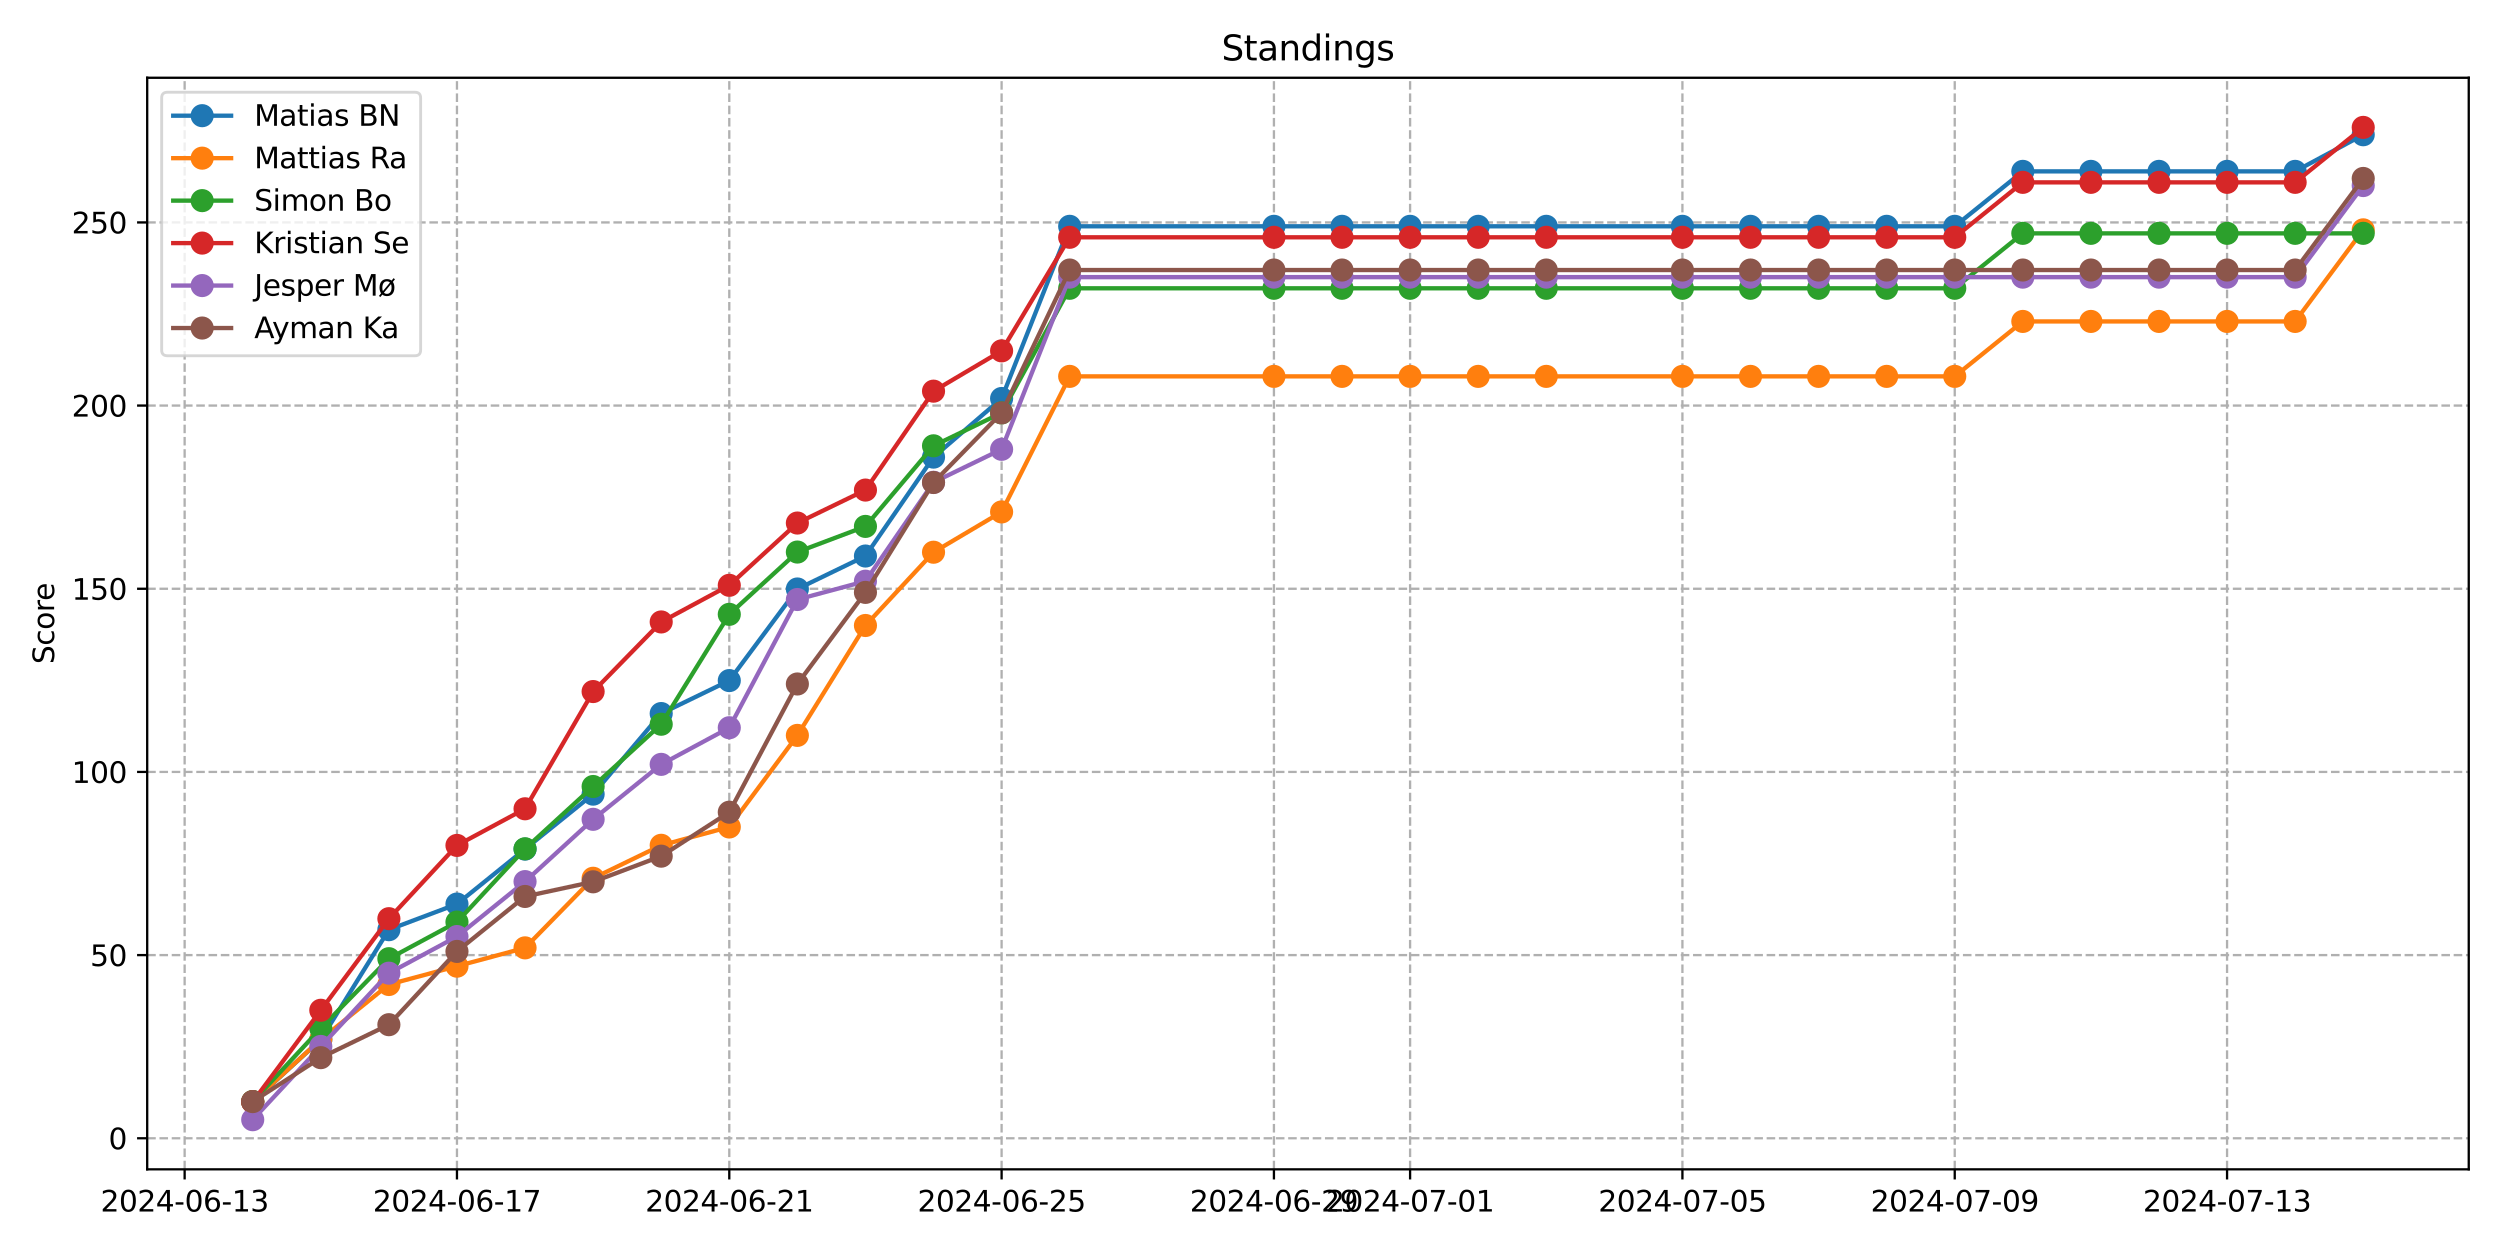 <?xml version="1.0" encoding="utf-8" standalone="no"?>
<!DOCTYPE svg PUBLIC "-//W3C//DTD SVG 1.1//EN"
  "http://www.w3.org/Graphics/SVG/1.1/DTD/svg11.dtd">
<svg xmlns:xlink="http://www.w3.org/1999/xlink" width="864pt" height="432pt" viewBox="0 0 864 432" xmlns="http://www.w3.org/2000/svg" version="1.1">
 <defs>
  <style type="text/css">*{stroke-linejoin: round; stroke-linecap: butt}</style>
 </defs>
 <g id="figure_1">
  <g id="patch_1">
   <path d="M 0 432 
L 864 432 
L 864 0 
L 0 0 
z
" style="fill: #ffffff"/>
  </g>
  <g id="axes_1">
   <g id="patch_2">
    <path d="M 50.87 404.12 
L 853.2 404.12 
L 853.2 26.88 
L 50.87 26.88 
z
" style="fill: #ffffff"/>
   </g>
   <g id="matplotlib.axis_1">
    <g id="xtick_1">
     <g id="line2d_1">
      <path d="M 63.811 404.12 
L 63.811 26.88 
" clip-path="url(#pc2d477ce33)" style="fill: none; stroke-dasharray: 2.96,1.28; stroke-dashoffset: 0; stroke: #b0b0b0; stroke-width: 0.8"/>
     </g>
     <g id="line2d_2">
      <defs>
       <path id="m96616c24e0" d="M 0 0 
L 0 3.5 
" style="stroke: #000000; stroke-width: 0.8"/>
      </defs>
      <g>
       <use xlink:href="#m96616c24e0" x="63.811" y="404.12" style="stroke: #000000; stroke-width: 0.8"/>
      </g>
     </g>
     <g id="text_1">
      <!-- 2024-06-13 -->
      <g transform="translate(34.753 418.718) scale(0.1 -0.1)">
       <defs>
        <path id="DejaVuSans-32" d="M 1228 531 
L 3431 531 
L 3431 0 
L 469 0 
L 469 531 
Q 828 903 1448 1529 
Q 2069 2156 2228 2338 
Q 2531 2678 2651 2914 
Q 2772 3150 2772 3378 
Q 2772 3750 2511 3984 
Q 2250 4219 1831 4219 
Q 1534 4219 1204 4116 
Q 875 4013 500 3803 
L 500 4441 
Q 881 4594 1212 4672 
Q 1544 4750 1819 4750 
Q 2544 4750 2975 4387 
Q 3406 4025 3406 3419 
Q 3406 3131 3298 2873 
Q 3191 2616 2906 2266 
Q 2828 2175 2409 1742 
Q 1991 1309 1228 531 
z
" transform="scale(0.016)"/>
        <path id="DejaVuSans-30" d="M 2034 4250 
Q 1547 4250 1301 3770 
Q 1056 3291 1056 2328 
Q 1056 1369 1301 889 
Q 1547 409 2034 409 
Q 2525 409 2770 889 
Q 3016 1369 3016 2328 
Q 3016 3291 2770 3770 
Q 2525 4250 2034 4250 
z
M 2034 4750 
Q 2819 4750 3233 4129 
Q 3647 3509 3647 2328 
Q 3647 1150 3233 529 
Q 2819 -91 2034 -91 
Q 1250 -91 836 529 
Q 422 1150 422 2328 
Q 422 3509 836 4129 
Q 1250 4750 2034 4750 
z
" transform="scale(0.016)"/>
        <path id="DejaVuSans-34" d="M 2419 4116 
L 825 1625 
L 2419 1625 
L 2419 4116 
z
M 2253 4666 
L 3047 4666 
L 3047 1625 
L 3713 1625 
L 3713 1100 
L 3047 1100 
L 3047 0 
L 2419 0 
L 2419 1100 
L 313 1100 
L 313 1709 
L 2253 4666 
z
" transform="scale(0.016)"/>
        <path id="DejaVuSans-2d" d="M 313 2009 
L 1997 2009 
L 1997 1497 
L 313 1497 
L 313 2009 
z
" transform="scale(0.016)"/>
        <path id="DejaVuSans-36" d="M 2113 2584 
Q 1688 2584 1439 2293 
Q 1191 2003 1191 1497 
Q 1191 994 1439 701 
Q 1688 409 2113 409 
Q 2538 409 2786 701 
Q 3034 994 3034 1497 
Q 3034 2003 2786 2293 
Q 2538 2584 2113 2584 
z
M 3366 4563 
L 3366 3988 
Q 3128 4100 2886 4159 
Q 2644 4219 2406 4219 
Q 1781 4219 1451 3797 
Q 1122 3375 1075 2522 
Q 1259 2794 1537 2939 
Q 1816 3084 2150 3084 
Q 2853 3084 3261 2657 
Q 3669 2231 3669 1497 
Q 3669 778 3244 343 
Q 2819 -91 2113 -91 
Q 1303 -91 875 529 
Q 447 1150 447 2328 
Q 447 3434 972 4092 
Q 1497 4750 2381 4750 
Q 2619 4750 2861 4703 
Q 3103 4656 3366 4563 
z
" transform="scale(0.016)"/>
        <path id="DejaVuSans-31" d="M 794 531 
L 1825 531 
L 1825 4091 
L 703 3866 
L 703 4441 
L 1819 4666 
L 2450 4666 
L 2450 531 
L 3481 531 
L 3481 0 
L 794 0 
L 794 531 
z
" transform="scale(0.016)"/>
        <path id="DejaVuSans-33" d="M 2597 2516 
Q 3050 2419 3304 2112 
Q 3559 1806 3559 1356 
Q 3559 666 3084 287 
Q 2609 -91 1734 -91 
Q 1441 -91 1130 -33 
Q 819 25 488 141 
L 488 750 
Q 750 597 1062 519 
Q 1375 441 1716 441 
Q 2309 441 2620 675 
Q 2931 909 2931 1356 
Q 2931 1769 2642 2001 
Q 2353 2234 1838 2234 
L 1294 2234 
L 1294 2753 
L 1863 2753 
Q 2328 2753 2575 2939 
Q 2822 3125 2822 3475 
Q 2822 3834 2567 4026 
Q 2313 4219 1838 4219 
Q 1578 4219 1281 4162 
Q 984 4106 628 3988 
L 628 4550 
Q 988 4650 1302 4700 
Q 1616 4750 1894 4750 
Q 2613 4750 3031 4423 
Q 3450 4097 3450 3541 
Q 3450 3153 3228 2886 
Q 3006 2619 2597 2516 
z
" transform="scale(0.016)"/>
       </defs>
       <use xlink:href="#DejaVuSans-32"/>
       <use xlink:href="#DejaVuSans-30" x="63.623"/>
       <use xlink:href="#DejaVuSans-32" x="127.246"/>
       <use xlink:href="#DejaVuSans-34" x="190.869"/>
       <use xlink:href="#DejaVuSans-2d" x="254.492"/>
       <use xlink:href="#DejaVuSans-30" x="290.576"/>
       <use xlink:href="#DejaVuSans-36" x="354.199"/>
       <use xlink:href="#DejaVuSans-2d" x="417.822"/>
       <use xlink:href="#DejaVuSans-31" x="453.906"/>
       <use xlink:href="#DejaVuSans-33" x="517.529"/>
      </g>
     </g>
    </g>
    <g id="xtick_2">
     <g id="line2d_3">
      <path d="M 157.926 404.12 
L 157.926 26.88 
" clip-path="url(#pc2d477ce33)" style="fill: none; stroke-dasharray: 2.96,1.28; stroke-dashoffset: 0; stroke: #b0b0b0; stroke-width: 0.8"/>
     </g>
     <g id="line2d_4">
      <g>
       <use xlink:href="#m96616c24e0" x="157.926" y="404.12" style="stroke: #000000; stroke-width: 0.8"/>
      </g>
     </g>
     <g id="text_2">
      <!-- 2024-06-17 -->
      <g transform="translate(128.868 418.718) scale(0.1 -0.1)">
       <defs>
        <path id="DejaVuSans-37" d="M 525 4666 
L 3525 4666 
L 3525 4397 
L 1831 0 
L 1172 0 
L 2766 4134 
L 525 4134 
L 525 4666 
z
" transform="scale(0.016)"/>
       </defs>
       <use xlink:href="#DejaVuSans-32"/>
       <use xlink:href="#DejaVuSans-30" x="63.623"/>
       <use xlink:href="#DejaVuSans-32" x="127.246"/>
       <use xlink:href="#DejaVuSans-34" x="190.869"/>
       <use xlink:href="#DejaVuSans-2d" x="254.492"/>
       <use xlink:href="#DejaVuSans-30" x="290.576"/>
       <use xlink:href="#DejaVuSans-36" x="354.199"/>
       <use xlink:href="#DejaVuSans-2d" x="417.822"/>
       <use xlink:href="#DejaVuSans-31" x="453.906"/>
       <use xlink:href="#DejaVuSans-37" x="517.529"/>
      </g>
     </g>
    </g>
    <g id="xtick_3">
     <g id="line2d_5">
      <path d="M 252.041 404.12 
L 252.041 26.88 
" clip-path="url(#pc2d477ce33)" style="fill: none; stroke-dasharray: 2.96,1.28; stroke-dashoffset: 0; stroke: #b0b0b0; stroke-width: 0.8"/>
     </g>
     <g id="line2d_6">
      <g>
       <use xlink:href="#m96616c24e0" x="252.041" y="404.12" style="stroke: #000000; stroke-width: 0.8"/>
      </g>
     </g>
     <g id="text_3">
      <!-- 2024-06-21 -->
      <g transform="translate(222.983 418.718) scale(0.1 -0.1)">
       <use xlink:href="#DejaVuSans-32"/>
       <use xlink:href="#DejaVuSans-30" x="63.623"/>
       <use xlink:href="#DejaVuSans-32" x="127.246"/>
       <use xlink:href="#DejaVuSans-34" x="190.869"/>
       <use xlink:href="#DejaVuSans-2d" x="254.492"/>
       <use xlink:href="#DejaVuSans-30" x="290.576"/>
       <use xlink:href="#DejaVuSans-36" x="354.199"/>
       <use xlink:href="#DejaVuSans-2d" x="417.822"/>
       <use xlink:href="#DejaVuSans-32" x="453.906"/>
       <use xlink:href="#DejaVuSans-31" x="517.529"/>
      </g>
     </g>
    </g>
    <g id="xtick_4">
     <g id="line2d_7">
      <path d="M 346.156 404.12 
L 346.156 26.88 
" clip-path="url(#pc2d477ce33)" style="fill: none; stroke-dasharray: 2.96,1.28; stroke-dashoffset: 0; stroke: #b0b0b0; stroke-width: 0.8"/>
     </g>
     <g id="line2d_8">
      <g>
       <use xlink:href="#m96616c24e0" x="346.156" y="404.12" style="stroke: #000000; stroke-width: 0.8"/>
      </g>
     </g>
     <g id="text_4">
      <!-- 2024-06-25 -->
      <g transform="translate(317.098 418.718) scale(0.1 -0.1)">
       <defs>
        <path id="DejaVuSans-35" d="M 691 4666 
L 3169 4666 
L 3169 4134 
L 1269 4134 
L 1269 2991 
Q 1406 3038 1543 3061 
Q 1681 3084 1819 3084 
Q 2600 3084 3056 2656 
Q 3513 2228 3513 1497 
Q 3513 744 3044 326 
Q 2575 -91 1722 -91 
Q 1428 -91 1123 -41 
Q 819 9 494 109 
L 494 744 
Q 775 591 1075 516 
Q 1375 441 1709 441 
Q 2250 441 2565 725 
Q 2881 1009 2881 1497 
Q 2881 1984 2565 2268 
Q 2250 2553 1709 2553 
Q 1456 2553 1204 2497 
Q 953 2441 691 2322 
L 691 4666 
z
" transform="scale(0.016)"/>
       </defs>
       <use xlink:href="#DejaVuSans-32"/>
       <use xlink:href="#DejaVuSans-30" x="63.623"/>
       <use xlink:href="#DejaVuSans-32" x="127.246"/>
       <use xlink:href="#DejaVuSans-34" x="190.869"/>
       <use xlink:href="#DejaVuSans-2d" x="254.492"/>
       <use xlink:href="#DejaVuSans-30" x="290.576"/>
       <use xlink:href="#DejaVuSans-36" x="354.199"/>
       <use xlink:href="#DejaVuSans-2d" x="417.822"/>
       <use xlink:href="#DejaVuSans-32" x="453.906"/>
       <use xlink:href="#DejaVuSans-35" x="517.529"/>
      </g>
     </g>
    </g>
    <g id="xtick_5">
     <g id="line2d_9">
      <path d="M 440.271 404.12 
L 440.271 26.88 
" clip-path="url(#pc2d477ce33)" style="fill: none; stroke-dasharray: 2.96,1.28; stroke-dashoffset: 0; stroke: #b0b0b0; stroke-width: 0.8"/>
     </g>
     <g id="line2d_10">
      <g>
       <use xlink:href="#m96616c24e0" x="440.271" y="404.12" style="stroke: #000000; stroke-width: 0.8"/>
      </g>
     </g>
     <g id="text_5">
      <!-- 2024-06-29 -->
      <g transform="translate(411.213 418.718) scale(0.1 -0.1)">
       <defs>
        <path id="DejaVuSans-39" d="M 703 97 
L 703 672 
Q 941 559 1184 500 
Q 1428 441 1663 441 
Q 2288 441 2617 861 
Q 2947 1281 2994 2138 
Q 2813 1869 2534 1725 
Q 2256 1581 1919 1581 
Q 1219 1581 811 2004 
Q 403 2428 403 3163 
Q 403 3881 828 4315 
Q 1253 4750 1959 4750 
Q 2769 4750 3195 4129 
Q 3622 3509 3622 2328 
Q 3622 1225 3098 567 
Q 2575 -91 1691 -91 
Q 1453 -91 1209 -44 
Q 966 3 703 97 
z
M 1959 2075 
Q 2384 2075 2632 2365 
Q 2881 2656 2881 3163 
Q 2881 3666 2632 3958 
Q 2384 4250 1959 4250 
Q 1534 4250 1286 3958 
Q 1038 3666 1038 3163 
Q 1038 2656 1286 2365 
Q 1534 2075 1959 2075 
z
" transform="scale(0.016)"/>
       </defs>
       <use xlink:href="#DejaVuSans-32"/>
       <use xlink:href="#DejaVuSans-30" x="63.623"/>
       <use xlink:href="#DejaVuSans-32" x="127.246"/>
       <use xlink:href="#DejaVuSans-34" x="190.869"/>
       <use xlink:href="#DejaVuSans-2d" x="254.492"/>
       <use xlink:href="#DejaVuSans-30" x="290.576"/>
       <use xlink:href="#DejaVuSans-36" x="354.199"/>
       <use xlink:href="#DejaVuSans-2d" x="417.822"/>
       <use xlink:href="#DejaVuSans-32" x="453.906"/>
       <use xlink:href="#DejaVuSans-39" x="517.529"/>
      </g>
     </g>
    </g>
    <g id="xtick_6">
     <g id="line2d_11">
      <path d="M 487.328 404.12 
L 487.328 26.88 
" clip-path="url(#pc2d477ce33)" style="fill: none; stroke-dasharray: 2.96,1.28; stroke-dashoffset: 0; stroke: #b0b0b0; stroke-width: 0.8"/>
     </g>
     <g id="line2d_12">
      <g>
       <use xlink:href="#m96616c24e0" x="487.328" y="404.12" style="stroke: #000000; stroke-width: 0.8"/>
      </g>
     </g>
     <g id="text_6">
      <!-- 2024-07-01 -->
      <g transform="translate(458.27 418.718) scale(0.1 -0.1)">
       <use xlink:href="#DejaVuSans-32"/>
       <use xlink:href="#DejaVuSans-30" x="63.623"/>
       <use xlink:href="#DejaVuSans-32" x="127.246"/>
       <use xlink:href="#DejaVuSans-34" x="190.869"/>
       <use xlink:href="#DejaVuSans-2d" x="254.492"/>
       <use xlink:href="#DejaVuSans-30" x="290.576"/>
       <use xlink:href="#DejaVuSans-37" x="354.199"/>
       <use xlink:href="#DejaVuSans-2d" x="417.822"/>
       <use xlink:href="#DejaVuSans-30" x="453.906"/>
       <use xlink:href="#DejaVuSans-31" x="517.529"/>
      </g>
     </g>
    </g>
    <g id="xtick_7">
     <g id="line2d_13">
      <path d="M 581.443 404.12 
L 581.443 26.88 
" clip-path="url(#pc2d477ce33)" style="fill: none; stroke-dasharray: 2.96,1.28; stroke-dashoffset: 0; stroke: #b0b0b0; stroke-width: 0.8"/>
     </g>
     <g id="line2d_14">
      <g>
       <use xlink:href="#m96616c24e0" x="581.443" y="404.12" style="stroke: #000000; stroke-width: 0.8"/>
      </g>
     </g>
     <g id="text_7">
      <!-- 2024-07-05 -->
      <g transform="translate(552.385 418.718) scale(0.1 -0.1)">
       <use xlink:href="#DejaVuSans-32"/>
       <use xlink:href="#DejaVuSans-30" x="63.623"/>
       <use xlink:href="#DejaVuSans-32" x="127.246"/>
       <use xlink:href="#DejaVuSans-34" x="190.869"/>
       <use xlink:href="#DejaVuSans-2d" x="254.492"/>
       <use xlink:href="#DejaVuSans-30" x="290.576"/>
       <use xlink:href="#DejaVuSans-37" x="354.199"/>
       <use xlink:href="#DejaVuSans-2d" x="417.822"/>
       <use xlink:href="#DejaVuSans-30" x="453.906"/>
       <use xlink:href="#DejaVuSans-35" x="517.529"/>
      </g>
     </g>
    </g>
    <g id="xtick_8">
     <g id="line2d_15">
      <path d="M 675.558 404.12 
L 675.558 26.88 
" clip-path="url(#pc2d477ce33)" style="fill: none; stroke-dasharray: 2.96,1.28; stroke-dashoffset: 0; stroke: #b0b0b0; stroke-width: 0.8"/>
     </g>
     <g id="line2d_16">
      <g>
       <use xlink:href="#m96616c24e0" x="675.558" y="404.12" style="stroke: #000000; stroke-width: 0.8"/>
      </g>
     </g>
     <g id="text_8">
      <!-- 2024-07-09 -->
      <g transform="translate(646.5 418.718) scale(0.1 -0.1)">
       <use xlink:href="#DejaVuSans-32"/>
       <use xlink:href="#DejaVuSans-30" x="63.623"/>
       <use xlink:href="#DejaVuSans-32" x="127.246"/>
       <use xlink:href="#DejaVuSans-34" x="190.869"/>
       <use xlink:href="#DejaVuSans-2d" x="254.492"/>
       <use xlink:href="#DejaVuSans-30" x="290.576"/>
       <use xlink:href="#DejaVuSans-37" x="354.199"/>
       <use xlink:href="#DejaVuSans-2d" x="417.822"/>
       <use xlink:href="#DejaVuSans-30" x="453.906"/>
       <use xlink:href="#DejaVuSans-39" x="517.529"/>
      </g>
     </g>
    </g>
    <g id="xtick_9">
     <g id="line2d_17">
      <path d="M 769.673 404.12 
L 769.673 26.88 
" clip-path="url(#pc2d477ce33)" style="fill: none; stroke-dasharray: 2.96,1.28; stroke-dashoffset: 0; stroke: #b0b0b0; stroke-width: 0.8"/>
     </g>
     <g id="line2d_18">
      <g>
       <use xlink:href="#m96616c24e0" x="769.673" y="404.12" style="stroke: #000000; stroke-width: 0.8"/>
      </g>
     </g>
     <g id="text_9">
      <!-- 2024-07-13 -->
      <g transform="translate(740.615 418.718) scale(0.1 -0.1)">
       <use xlink:href="#DejaVuSans-32"/>
       <use xlink:href="#DejaVuSans-30" x="63.623"/>
       <use xlink:href="#DejaVuSans-32" x="127.246"/>
       <use xlink:href="#DejaVuSans-34" x="190.869"/>
       <use xlink:href="#DejaVuSans-2d" x="254.492"/>
       <use xlink:href="#DejaVuSans-30" x="290.576"/>
       <use xlink:href="#DejaVuSans-37" x="354.199"/>
       <use xlink:href="#DejaVuSans-2d" x="417.822"/>
       <use xlink:href="#DejaVuSans-31" x="453.906"/>
       <use xlink:href="#DejaVuSans-33" x="517.529"/>
      </g>
     </g>
    </g>
   </g>
   <g id="matplotlib.axis_2">
    <g id="ytick_1">
     <g id="line2d_19">
      <path d="M 50.87 393.383 
L 853.2 393.383 
" clip-path="url(#pc2d477ce33)" style="fill: none; stroke-dasharray: 2.96,1.28; stroke-dashoffset: 0; stroke: #b0b0b0; stroke-width: 0.8"/>
     </g>
     <g id="line2d_20">
      <defs>
       <path id="m378a2b5e48" d="M 0 0 
L -3.5 0 
" style="stroke: #000000; stroke-width: 0.8"/>
      </defs>
      <g>
       <use xlink:href="#m378a2b5e48" x="50.87" y="393.383" style="stroke: #000000; stroke-width: 0.8"/>
      </g>
     </g>
     <g id="text_10">
      <!-- 0 -->
      <g transform="translate(37.508 397.182) scale(0.1 -0.1)">
       <use xlink:href="#DejaVuSans-30"/>
      </g>
     </g>
    </g>
    <g id="ytick_2">
     <g id="line2d_21">
      <path d="M 50.87 330.08 
L 853.2 330.08 
" clip-path="url(#pc2d477ce33)" style="fill: none; stroke-dasharray: 2.96,1.28; stroke-dashoffset: 0; stroke: #b0b0b0; stroke-width: 0.8"/>
     </g>
     <g id="line2d_22">
      <g>
       <use xlink:href="#m378a2b5e48" x="50.87" y="330.08" style="stroke: #000000; stroke-width: 0.8"/>
      </g>
     </g>
     <g id="text_11">
      <!-- 50 -->
      <g transform="translate(31.145 333.879) scale(0.1 -0.1)">
       <use xlink:href="#DejaVuSans-35"/>
       <use xlink:href="#DejaVuSans-30" x="63.623"/>
      </g>
     </g>
    </g>
    <g id="ytick_3">
     <g id="line2d_23">
      <path d="M 50.87 266.777 
L 853.2 266.777 
" clip-path="url(#pc2d477ce33)" style="fill: none; stroke-dasharray: 2.96,1.28; stroke-dashoffset: 0; stroke: #b0b0b0; stroke-width: 0.8"/>
     </g>
     <g id="line2d_24">
      <g>
       <use xlink:href="#m378a2b5e48" x="50.87" y="266.777" style="stroke: #000000; stroke-width: 0.8"/>
      </g>
     </g>
     <g id="text_12">
      <!-- 100 -->
      <g transform="translate(24.782 270.576) scale(0.1 -0.1)">
       <use xlink:href="#DejaVuSans-31"/>
       <use xlink:href="#DejaVuSans-30" x="63.623"/>
       <use xlink:href="#DejaVuSans-30" x="127.246"/>
      </g>
     </g>
    </g>
    <g id="ytick_4">
     <g id="line2d_25">
      <path d="M 50.87 203.474 
L 853.2 203.474 
" clip-path="url(#pc2d477ce33)" style="fill: none; stroke-dasharray: 2.96,1.28; stroke-dashoffset: 0; stroke: #b0b0b0; stroke-width: 0.8"/>
     </g>
     <g id="line2d_26">
      <g>
       <use xlink:href="#m378a2b5e48" x="50.87" y="203.474" style="stroke: #000000; stroke-width: 0.8"/>
      </g>
     </g>
     <g id="text_13">
      <!-- 150 -->
      <g transform="translate(24.782 207.273) scale(0.1 -0.1)">
       <use xlink:href="#DejaVuSans-31"/>
       <use xlink:href="#DejaVuSans-35" x="63.623"/>
       <use xlink:href="#DejaVuSans-30" x="127.246"/>
      </g>
     </g>
    </g>
    <g id="ytick_5">
     <g id="line2d_27">
      <path d="M 50.87 140.171 
L 853.2 140.171 
" clip-path="url(#pc2d477ce33)" style="fill: none; stroke-dasharray: 2.96,1.28; stroke-dashoffset: 0; stroke: #b0b0b0; stroke-width: 0.8"/>
     </g>
     <g id="line2d_28">
      <g>
       <use xlink:href="#m378a2b5e48" x="50.87" y="140.171" style="stroke: #000000; stroke-width: 0.8"/>
      </g>
     </g>
     <g id="text_14">
      <!-- 200 -->
      <g transform="translate(24.782 143.97) scale(0.1 -0.1)">
       <use xlink:href="#DejaVuSans-32"/>
       <use xlink:href="#DejaVuSans-30" x="63.623"/>
       <use xlink:href="#DejaVuSans-30" x="127.246"/>
      </g>
     </g>
    </g>
    <g id="ytick_6">
     <g id="line2d_29">
      <path d="M 50.87 76.868 
L 853.2 76.868 
" clip-path="url(#pc2d477ce33)" style="fill: none; stroke-dasharray: 2.96,1.28; stroke-dashoffset: 0; stroke: #b0b0b0; stroke-width: 0.8"/>
     </g>
     <g id="line2d_30">
      <g>
       <use xlink:href="#m378a2b5e48" x="50.87" y="76.868" style="stroke: #000000; stroke-width: 0.8"/>
      </g>
     </g>
     <g id="text_15">
      <!-- 250 -->
      <g transform="translate(24.782 80.667) scale(0.1 -0.1)">
       <use xlink:href="#DejaVuSans-32"/>
       <use xlink:href="#DejaVuSans-35" x="63.623"/>
       <use xlink:href="#DejaVuSans-30" x="127.246"/>
      </g>
     </g>
    </g>
    <g id="text_16">
     <!-- Score -->
     <g transform="translate(18.703 229.502) rotate(-90) scale(0.1 -0.1)">
      <defs>
       <path id="DejaVuSans-53" d="M 3425 4513 
L 3425 3897 
Q 3066 4069 2747 4153 
Q 2428 4238 2131 4238 
Q 1616 4238 1336 4038 
Q 1056 3838 1056 3469 
Q 1056 3159 1242 3001 
Q 1428 2844 1947 2747 
L 2328 2669 
Q 3034 2534 3370 2195 
Q 3706 1856 3706 1288 
Q 3706 609 3251 259 
Q 2797 -91 1919 -91 
Q 1588 -91 1214 -16 
Q 841 59 441 206 
L 441 856 
Q 825 641 1194 531 
Q 1563 422 1919 422 
Q 2459 422 2753 634 
Q 3047 847 3047 1241 
Q 3047 1584 2836 1778 
Q 2625 1972 2144 2069 
L 1759 2144 
Q 1053 2284 737 2584 
Q 422 2884 422 3419 
Q 422 4038 858 4394 
Q 1294 4750 2059 4750 
Q 2388 4750 2728 4690 
Q 3069 4631 3425 4513 
z
" transform="scale(0.016)"/>
       <path id="DejaVuSans-63" d="M 3122 3366 
L 3122 2828 
Q 2878 2963 2633 3030 
Q 2388 3097 2138 3097 
Q 1578 3097 1268 2742 
Q 959 2388 959 1747 
Q 959 1106 1268 751 
Q 1578 397 2138 397 
Q 2388 397 2633 464 
Q 2878 531 3122 666 
L 3122 134 
Q 2881 22 2623 -34 
Q 2366 -91 2075 -91 
Q 1284 -91 818 406 
Q 353 903 353 1747 
Q 353 2603 823 3093 
Q 1294 3584 2113 3584 
Q 2378 3584 2631 3529 
Q 2884 3475 3122 3366 
z
" transform="scale(0.016)"/>
       <path id="DejaVuSans-6f" d="M 1959 3097 
Q 1497 3097 1228 2736 
Q 959 2375 959 1747 
Q 959 1119 1226 758 
Q 1494 397 1959 397 
Q 2419 397 2687 759 
Q 2956 1122 2956 1747 
Q 2956 2369 2687 2733 
Q 2419 3097 1959 3097 
z
M 1959 3584 
Q 2709 3584 3137 3096 
Q 3566 2609 3566 1747 
Q 3566 888 3137 398 
Q 2709 -91 1959 -91 
Q 1206 -91 779 398 
Q 353 888 353 1747 
Q 353 2609 779 3096 
Q 1206 3584 1959 3584 
z
" transform="scale(0.016)"/>
       <path id="DejaVuSans-72" d="M 2631 2963 
Q 2534 3019 2420 3045 
Q 2306 3072 2169 3072 
Q 1681 3072 1420 2755 
Q 1159 2438 1159 1844 
L 1159 0 
L 581 0 
L 581 3500 
L 1159 3500 
L 1159 2956 
Q 1341 3275 1631 3429 
Q 1922 3584 2338 3584 
Q 2397 3584 2469 3576 
Q 2541 3569 2628 3553 
L 2631 2963 
z
" transform="scale(0.016)"/>
       <path id="DejaVuSans-65" d="M 3597 1894 
L 3597 1613 
L 953 1613 
Q 991 1019 1311 708 
Q 1631 397 2203 397 
Q 2534 397 2845 478 
Q 3156 559 3463 722 
L 3463 178 
Q 3153 47 2828 -22 
Q 2503 -91 2169 -91 
Q 1331 -91 842 396 
Q 353 884 353 1716 
Q 353 2575 817 3079 
Q 1281 3584 2069 3584 
Q 2775 3584 3186 3129 
Q 3597 2675 3597 1894 
z
M 3022 2063 
Q 3016 2534 2758 2815 
Q 2500 3097 2075 3097 
Q 1594 3097 1305 2825 
Q 1016 2553 972 2059 
L 3022 2063 
z
" transform="scale(0.016)"/>
      </defs>
      <use xlink:href="#DejaVuSans-53"/>
      <use xlink:href="#DejaVuSans-63" x="63.477"/>
      <use xlink:href="#DejaVuSans-6f" x="118.457"/>
      <use xlink:href="#DejaVuSans-72" x="179.639"/>
      <use xlink:href="#DejaVuSans-65" x="218.502"/>
     </g>
    </g>
   </g>
   <g id="line2d_31">
    <path d="M 87.34 380.805 
L 110.868 359.282 
L 134.397 321.3 
L 157.926 312.438 
L 181.455 293.447 
L 204.983 274.456 
L 228.512 246.603 
L 252.041 235.208 
L 275.569 203.557 
L 299.098 192.162 
L 322.627 157.978 
L 346.156 137.721 
L 369.684 78.217 
L 440.271 78.217 
L 463.799 78.217 
L 487.328 78.217 
L 510.857 78.217 
L 534.386 78.217 
L 581.443 78.217 
L 604.972 78.217 
L 628.501 78.217 
L 652.029 78.217 
L 675.558 78.217 
L 699.087 59.226 
L 722.615 59.226 
L 746.144 59.226 
L 769.673 59.226 
L 793.202 59.226 
L 816.73 46.565 
" clip-path="url(#pc2d477ce33)" style="fill: none; stroke: #1f77b4; stroke-width: 1.5; stroke-linecap: square"/>
    <defs>
     <path id="ma693010898" d="M 0 3.5 
C 0.928 3.5 1.819 3.131 2.475 2.475 
C 3.131 1.819 3.5 0.928 3.5 0 
C 3.5 -0.928 3.131 -1.819 2.475 -2.475 
C 1.819 -3.131 0.928 -3.5 0 -3.5 
C -0.928 -3.5 -1.819 -3.131 -2.475 -2.475 
C -3.131 -1.819 -3.5 -0.928 -3.5 0 
C -3.5 0.928 -3.131 1.819 -2.475 2.475 
C -1.819 3.131 -0.928 3.5 0 3.5 
z
" style="stroke: #1f77b4"/>
    </defs>
    <g clip-path="url(#pc2d477ce33)">
     <use xlink:href="#ma693010898" x="87.34" y="380.805" style="fill: #1f77b4; stroke: #1f77b4"/>
     <use xlink:href="#ma693010898" x="110.868" y="359.282" style="fill: #1f77b4; stroke: #1f77b4"/>
     <use xlink:href="#ma693010898" x="134.397" y="321.3" style="fill: #1f77b4; stroke: #1f77b4"/>
     <use xlink:href="#ma693010898" x="157.926" y="312.438" style="fill: #1f77b4; stroke: #1f77b4"/>
     <use xlink:href="#ma693010898" x="181.455" y="293.447" style="fill: #1f77b4; stroke: #1f77b4"/>
     <use xlink:href="#ma693010898" x="204.983" y="274.456" style="fill: #1f77b4; stroke: #1f77b4"/>
     <use xlink:href="#ma693010898" x="228.512" y="246.603" style="fill: #1f77b4; stroke: #1f77b4"/>
     <use xlink:href="#ma693010898" x="252.041" y="235.208" style="fill: #1f77b4; stroke: #1f77b4"/>
     <use xlink:href="#ma693010898" x="275.569" y="203.557" style="fill: #1f77b4; stroke: #1f77b4"/>
     <use xlink:href="#ma693010898" x="299.098" y="192.162" style="fill: #1f77b4; stroke: #1f77b4"/>
     <use xlink:href="#ma693010898" x="322.627" y="157.978" style="fill: #1f77b4; stroke: #1f77b4"/>
     <use xlink:href="#ma693010898" x="346.156" y="137.721" style="fill: #1f77b4; stroke: #1f77b4"/>
     <use xlink:href="#ma693010898" x="369.684" y="78.217" style="fill: #1f77b4; stroke: #1f77b4"/>
     <use xlink:href="#ma693010898" x="440.271" y="78.217" style="fill: #1f77b4; stroke: #1f77b4"/>
     <use xlink:href="#ma693010898" x="463.799" y="78.217" style="fill: #1f77b4; stroke: #1f77b4"/>
     <use xlink:href="#ma693010898" x="487.328" y="78.217" style="fill: #1f77b4; stroke: #1f77b4"/>
     <use xlink:href="#ma693010898" x="510.857" y="78.217" style="fill: #1f77b4; stroke: #1f77b4"/>
     <use xlink:href="#ma693010898" x="534.386" y="78.217" style="fill: #1f77b4; stroke: #1f77b4"/>
     <use xlink:href="#ma693010898" x="581.443" y="78.217" style="fill: #1f77b4; stroke: #1f77b4"/>
     <use xlink:href="#ma693010898" x="604.972" y="78.217" style="fill: #1f77b4; stroke: #1f77b4"/>
     <use xlink:href="#ma693010898" x="628.501" y="78.217" style="fill: #1f77b4; stroke: #1f77b4"/>
     <use xlink:href="#ma693010898" x="652.029" y="78.217" style="fill: #1f77b4; stroke: #1f77b4"/>
     <use xlink:href="#ma693010898" x="675.558" y="78.217" style="fill: #1f77b4; stroke: #1f77b4"/>
     <use xlink:href="#ma693010898" x="699.087" y="59.226" style="fill: #1f77b4; stroke: #1f77b4"/>
     <use xlink:href="#ma693010898" x="722.615" y="59.226" style="fill: #1f77b4; stroke: #1f77b4"/>
     <use xlink:href="#ma693010898" x="746.144" y="59.226" style="fill: #1f77b4; stroke: #1f77b4"/>
     <use xlink:href="#ma693010898" x="769.673" y="59.226" style="fill: #1f77b4; stroke: #1f77b4"/>
     <use xlink:href="#ma693010898" x="793.202" y="59.226" style="fill: #1f77b4; stroke: #1f77b4"/>
     <use xlink:href="#ma693010898" x="816.73" y="46.565" style="fill: #1f77b4; stroke: #1f77b4"/>
    </g>
   </g>
   <g id="line2d_32">
    <path d="M 87.34 380.758 
L 110.868 359.235 
L 134.397 340.244 
L 157.926 333.914 
L 181.455 327.583 
L 204.983 303.528 
L 228.512 292.134 
L 252.041 285.803 
L 275.569 254.152 
L 299.098 216.17 
L 322.627 190.849 
L 346.156 176.922 
L 369.684 130.078 
L 440.271 130.078 
L 463.799 130.078 
L 487.328 130.078 
L 510.857 130.078 
L 534.386 130.078 
L 581.443 130.078 
L 604.972 130.078 
L 628.501 130.078 
L 652.029 130.078 
L 675.558 130.078 
L 699.087 111.087 
L 722.615 111.087 
L 746.144 111.087 
L 769.673 111.087 
L 793.202 111.087 
L 816.73 79.435 
" clip-path="url(#pc2d477ce33)" style="fill: none; stroke: #ff7f0e; stroke-width: 1.5; stroke-linecap: square"/>
    <defs>
     <path id="ma25ac517cc" d="M 0 3.5 
C 0.928 3.5 1.819 3.131 2.475 2.475 
C 3.131 1.819 3.5 0.928 3.5 0 
C 3.5 -0.928 3.131 -1.819 2.475 -2.475 
C 1.819 -3.131 0.928 -3.5 0 -3.5 
C -0.928 -3.5 -1.819 -3.131 -2.475 -2.475 
C -3.131 -1.819 -3.5 -0.928 -3.5 0 
C -3.5 0.928 -3.131 1.819 -2.475 2.475 
C -1.819 3.131 -0.928 3.5 0 3.5 
z
" style="stroke: #ff7f0e"/>
    </defs>
    <g clip-path="url(#pc2d477ce33)">
     <use xlink:href="#ma25ac517cc" x="87.34" y="380.758" style="fill: #ff7f0e; stroke: #ff7f0e"/>
     <use xlink:href="#ma25ac517cc" x="110.868" y="359.235" style="fill: #ff7f0e; stroke: #ff7f0e"/>
     <use xlink:href="#ma25ac517cc" x="134.397" y="340.244" style="fill: #ff7f0e; stroke: #ff7f0e"/>
     <use xlink:href="#ma25ac517cc" x="157.926" y="333.914" style="fill: #ff7f0e; stroke: #ff7f0e"/>
     <use xlink:href="#ma25ac517cc" x="181.455" y="327.583" style="fill: #ff7f0e; stroke: #ff7f0e"/>
     <use xlink:href="#ma25ac517cc" x="204.983" y="303.528" style="fill: #ff7f0e; stroke: #ff7f0e"/>
     <use xlink:href="#ma25ac517cc" x="228.512" y="292.134" style="fill: #ff7f0e; stroke: #ff7f0e"/>
     <use xlink:href="#ma25ac517cc" x="252.041" y="285.803" style="fill: #ff7f0e; stroke: #ff7f0e"/>
     <use xlink:href="#ma25ac517cc" x="275.569" y="254.152" style="fill: #ff7f0e; stroke: #ff7f0e"/>
     <use xlink:href="#ma25ac517cc" x="299.098" y="216.17" style="fill: #ff7f0e; stroke: #ff7f0e"/>
     <use xlink:href="#ma25ac517cc" x="322.627" y="190.849" style="fill: #ff7f0e; stroke: #ff7f0e"/>
     <use xlink:href="#ma25ac517cc" x="346.156" y="176.922" style="fill: #ff7f0e; stroke: #ff7f0e"/>
     <use xlink:href="#ma25ac517cc" x="369.684" y="130.078" style="fill: #ff7f0e; stroke: #ff7f0e"/>
     <use xlink:href="#ma25ac517cc" x="440.271" y="130.078" style="fill: #ff7f0e; stroke: #ff7f0e"/>
     <use xlink:href="#ma25ac517cc" x="463.799" y="130.078" style="fill: #ff7f0e; stroke: #ff7f0e"/>
     <use xlink:href="#ma25ac517cc" x="487.328" y="130.078" style="fill: #ff7f0e; stroke: #ff7f0e"/>
     <use xlink:href="#ma25ac517cc" x="510.857" y="130.078" style="fill: #ff7f0e; stroke: #ff7f0e"/>
     <use xlink:href="#ma25ac517cc" x="534.386" y="130.078" style="fill: #ff7f0e; stroke: #ff7f0e"/>
     <use xlink:href="#ma25ac517cc" x="581.443" y="130.078" style="fill: #ff7f0e; stroke: #ff7f0e"/>
     <use xlink:href="#ma25ac517cc" x="604.972" y="130.078" style="fill: #ff7f0e; stroke: #ff7f0e"/>
     <use xlink:href="#ma25ac517cc" x="628.501" y="130.078" style="fill: #ff7f0e; stroke: #ff7f0e"/>
     <use xlink:href="#ma25ac517cc" x="652.029" y="130.078" style="fill: #ff7f0e; stroke: #ff7f0e"/>
     <use xlink:href="#ma25ac517cc" x="675.558" y="130.078" style="fill: #ff7f0e; stroke: #ff7f0e"/>
     <use xlink:href="#ma25ac517cc" x="699.087" y="111.087" style="fill: #ff7f0e; stroke: #ff7f0e"/>
     <use xlink:href="#ma25ac517cc" x="722.615" y="111.087" style="fill: #ff7f0e; stroke: #ff7f0e"/>
     <use xlink:href="#ma25ac517cc" x="746.144" y="111.087" style="fill: #ff7f0e; stroke: #ff7f0e"/>
     <use xlink:href="#ma25ac517cc" x="769.673" y="111.087" style="fill: #ff7f0e; stroke: #ff7f0e"/>
     <use xlink:href="#ma25ac517cc" x="793.202" y="111.087" style="fill: #ff7f0e; stroke: #ff7f0e"/>
     <use xlink:href="#ma25ac517cc" x="816.73" y="79.435" style="fill: #ff7f0e; stroke: #ff7f0e"/>
    </g>
   </g>
   <g id="line2d_33">
    <path d="M 87.34 380.699 
L 110.868 355.377 
L 134.397 331.322 
L 157.926 318.662 
L 181.455 293.34 
L 204.983 271.817 
L 228.512 250.294 
L 252.041 212.313 
L 275.569 190.789 
L 299.098 181.927 
L 322.627 154.074 
L 346.156 142.679 
L 369.684 99.633 
L 440.271 99.633 
L 463.799 99.633 
L 487.328 99.633 
L 510.857 99.633 
L 534.386 99.633 
L 581.443 99.633 
L 604.972 99.633 
L 628.501 99.633 
L 652.029 99.633 
L 675.558 99.633 
L 699.087 80.642 
L 722.615 80.642 
L 746.144 80.642 
L 769.673 80.642 
L 793.202 80.642 
L 816.73 80.642 
" clip-path="url(#pc2d477ce33)" style="fill: none; stroke: #2ca02c; stroke-width: 1.5; stroke-linecap: square"/>
    <defs>
     <path id="m62c41526c1" d="M 0 3.5 
C 0.928 3.5 1.819 3.131 2.475 2.475 
C 3.131 1.819 3.5 0.928 3.5 0 
C 3.5 -0.928 3.131 -1.819 2.475 -2.475 
C 1.819 -3.131 0.928 -3.5 0 -3.5 
C -0.928 -3.5 -1.819 -3.131 -2.475 -2.475 
C -3.131 -1.819 -3.5 -0.928 -3.5 0 
C -3.5 0.928 -3.131 1.819 -2.475 2.475 
C -1.819 3.131 -0.928 3.5 0 3.5 
z
" style="stroke: #2ca02c"/>
    </defs>
    <g clip-path="url(#pc2d477ce33)">
     <use xlink:href="#m62c41526c1" x="87.34" y="380.699" style="fill: #2ca02c; stroke: #2ca02c"/>
     <use xlink:href="#m62c41526c1" x="110.868" y="355.377" style="fill: #2ca02c; stroke: #2ca02c"/>
     <use xlink:href="#m62c41526c1" x="134.397" y="331.322" style="fill: #2ca02c; stroke: #2ca02c"/>
     <use xlink:href="#m62c41526c1" x="157.926" y="318.662" style="fill: #2ca02c; stroke: #2ca02c"/>
     <use xlink:href="#m62c41526c1" x="181.455" y="293.34" style="fill: #2ca02c; stroke: #2ca02c"/>
     <use xlink:href="#m62c41526c1" x="204.983" y="271.817" style="fill: #2ca02c; stroke: #2ca02c"/>
     <use xlink:href="#m62c41526c1" x="228.512" y="250.294" style="fill: #2ca02c; stroke: #2ca02c"/>
     <use xlink:href="#m62c41526c1" x="252.041" y="212.313" style="fill: #2ca02c; stroke: #2ca02c"/>
     <use xlink:href="#m62c41526c1" x="275.569" y="190.789" style="fill: #2ca02c; stroke: #2ca02c"/>
     <use xlink:href="#m62c41526c1" x="299.098" y="181.927" style="fill: #2ca02c; stroke: #2ca02c"/>
     <use xlink:href="#m62c41526c1" x="322.627" y="154.074" style="fill: #2ca02c; stroke: #2ca02c"/>
     <use xlink:href="#m62c41526c1" x="346.156" y="142.679" style="fill: #2ca02c; stroke: #2ca02c"/>
     <use xlink:href="#m62c41526c1" x="369.684" y="99.633" style="fill: #2ca02c; stroke: #2ca02c"/>
     <use xlink:href="#m62c41526c1" x="440.271" y="99.633" style="fill: #2ca02c; stroke: #2ca02c"/>
     <use xlink:href="#m62c41526c1" x="463.799" y="99.633" style="fill: #2ca02c; stroke: #2ca02c"/>
     <use xlink:href="#m62c41526c1" x="487.328" y="99.633" style="fill: #2ca02c; stroke: #2ca02c"/>
     <use xlink:href="#m62c41526c1" x="510.857" y="99.633" style="fill: #2ca02c; stroke: #2ca02c"/>
     <use xlink:href="#m62c41526c1" x="534.386" y="99.633" style="fill: #2ca02c; stroke: #2ca02c"/>
     <use xlink:href="#m62c41526c1" x="581.443" y="99.633" style="fill: #2ca02c; stroke: #2ca02c"/>
     <use xlink:href="#m62c41526c1" x="604.972" y="99.633" style="fill: #2ca02c; stroke: #2ca02c"/>
     <use xlink:href="#m62c41526c1" x="628.501" y="99.633" style="fill: #2ca02c; stroke: #2ca02c"/>
     <use xlink:href="#m62c41526c1" x="652.029" y="99.633" style="fill: #2ca02c; stroke: #2ca02c"/>
     <use xlink:href="#m62c41526c1" x="675.558" y="99.633" style="fill: #2ca02c; stroke: #2ca02c"/>
     <use xlink:href="#m62c41526c1" x="699.087" y="80.642" style="fill: #2ca02c; stroke: #2ca02c"/>
     <use xlink:href="#m62c41526c1" x="722.615" y="80.642" style="fill: #2ca02c; stroke: #2ca02c"/>
     <use xlink:href="#m62c41526c1" x="746.144" y="80.642" style="fill: #2ca02c; stroke: #2ca02c"/>
     <use xlink:href="#m62c41526c1" x="769.673" y="80.642" style="fill: #2ca02c; stroke: #2ca02c"/>
     <use xlink:href="#m62c41526c1" x="793.202" y="80.642" style="fill: #2ca02c; stroke: #2ca02c"/>
     <use xlink:href="#m62c41526c1" x="816.73" y="80.642" style="fill: #2ca02c; stroke: #2ca02c"/>
    </g>
   </g>
   <g id="line2d_34">
    <path d="M 87.34 380.8 
L 110.868 349.148 
L 134.397 317.497 
L 157.926 292.175 
L 181.455 279.515 
L 204.983 239.001 
L 228.512 214.946 
L 252.041 202.285 
L 275.569 180.762 
L 299.098 169.367 
L 322.627 135.184 
L 346.156 121.257 
L 369.684 82.009 
L 440.271 82.009 
L 463.799 82.009 
L 487.328 82.009 
L 510.857 82.009 
L 534.386 82.009 
L 581.443 82.009 
L 604.972 82.009 
L 628.501 82.009 
L 652.029 82.009 
L 675.558 82.009 
L 699.087 63.018 
L 722.615 63.018 
L 746.144 63.018 
L 769.673 63.018 
L 793.202 63.018 
L 816.73 44.027 
" clip-path="url(#pc2d477ce33)" style="fill: none; stroke: #d62728; stroke-width: 1.5; stroke-linecap: square"/>
    <defs>
     <path id="m305f03478b" d="M 0 3.5 
C 0.928 3.5 1.819 3.131 2.475 2.475 
C 3.131 1.819 3.5 0.928 3.5 0 
C 3.5 -0.928 3.131 -1.819 2.475 -2.475 
C 1.819 -3.131 0.928 -3.5 0 -3.5 
C -0.928 -3.5 -1.819 -3.131 -2.475 -2.475 
C -3.131 -1.819 -3.5 -0.928 -3.5 0 
C -3.5 0.928 -3.131 1.819 -2.475 2.475 
C -1.819 3.131 -0.928 3.5 0 3.5 
z
" style="stroke: #d62728"/>
    </defs>
    <g clip-path="url(#pc2d477ce33)">
     <use xlink:href="#m305f03478b" x="87.34" y="380.8" style="fill: #d62728; stroke: #d62728"/>
     <use xlink:href="#m305f03478b" x="110.868" y="349.148" style="fill: #d62728; stroke: #d62728"/>
     <use xlink:href="#m305f03478b" x="134.397" y="317.497" style="fill: #d62728; stroke: #d62728"/>
     <use xlink:href="#m305f03478b" x="157.926" y="292.175" style="fill: #d62728; stroke: #d62728"/>
     <use xlink:href="#m305f03478b" x="181.455" y="279.515" style="fill: #d62728; stroke: #d62728"/>
     <use xlink:href="#m305f03478b" x="204.983" y="239.001" style="fill: #d62728; stroke: #d62728"/>
     <use xlink:href="#m305f03478b" x="228.512" y="214.946" style="fill: #d62728; stroke: #d62728"/>
     <use xlink:href="#m305f03478b" x="252.041" y="202.285" style="fill: #d62728; stroke: #d62728"/>
     <use xlink:href="#m305f03478b" x="275.569" y="180.762" style="fill: #d62728; stroke: #d62728"/>
     <use xlink:href="#m305f03478b" x="299.098" y="169.367" style="fill: #d62728; stroke: #d62728"/>
     <use xlink:href="#m305f03478b" x="322.627" y="135.184" style="fill: #d62728; stroke: #d62728"/>
     <use xlink:href="#m305f03478b" x="346.156" y="121.257" style="fill: #d62728; stroke: #d62728"/>
     <use xlink:href="#m305f03478b" x="369.684" y="82.009" style="fill: #d62728; stroke: #d62728"/>
     <use xlink:href="#m305f03478b" x="440.271" y="82.009" style="fill: #d62728; stroke: #d62728"/>
     <use xlink:href="#m305f03478b" x="463.799" y="82.009" style="fill: #d62728; stroke: #d62728"/>
     <use xlink:href="#m305f03478b" x="487.328" y="82.009" style="fill: #d62728; stroke: #d62728"/>
     <use xlink:href="#m305f03478b" x="510.857" y="82.009" style="fill: #d62728; stroke: #d62728"/>
     <use xlink:href="#m305f03478b" x="534.386" y="82.009" style="fill: #d62728; stroke: #d62728"/>
     <use xlink:href="#m305f03478b" x="581.443" y="82.009" style="fill: #d62728; stroke: #d62728"/>
     <use xlink:href="#m305f03478b" x="604.972" y="82.009" style="fill: #d62728; stroke: #d62728"/>
     <use xlink:href="#m305f03478b" x="628.501" y="82.009" style="fill: #d62728; stroke: #d62728"/>
     <use xlink:href="#m305f03478b" x="652.029" y="82.009" style="fill: #d62728; stroke: #d62728"/>
     <use xlink:href="#m305f03478b" x="675.558" y="82.009" style="fill: #d62728; stroke: #d62728"/>
     <use xlink:href="#m305f03478b" x="699.087" y="63.018" style="fill: #d62728; stroke: #d62728"/>
     <use xlink:href="#m305f03478b" x="722.615" y="63.018" style="fill: #d62728; stroke: #d62728"/>
     <use xlink:href="#m305f03478b" x="746.144" y="63.018" style="fill: #d62728; stroke: #d62728"/>
     <use xlink:href="#m305f03478b" x="769.673" y="63.018" style="fill: #d62728; stroke: #d62728"/>
     <use xlink:href="#m305f03478b" x="793.202" y="63.018" style="fill: #d62728; stroke: #d62728"/>
     <use xlink:href="#m305f03478b" x="816.73" y="44.027" style="fill: #d62728; stroke: #d62728"/>
    </g>
   </g>
   <g id="line2d_35">
    <path d="M 87.34 386.973 
L 110.868 361.651 
L 134.397 336.33 
L 157.926 323.67 
L 181.455 304.679 
L 204.983 283.156 
L 228.512 264.165 
L 252.041 251.504 
L 275.569 207.192 
L 299.098 200.862 
L 322.627 166.678 
L 346.156 155.283 
L 369.684 95.779 
L 440.271 95.779 
L 463.799 95.779 
L 487.328 95.779 
L 510.857 95.779 
L 534.386 95.779 
L 581.443 95.779 
L 604.972 95.779 
L 628.501 95.779 
L 652.029 95.779 
L 675.558 95.779 
L 699.087 95.779 
L 722.615 95.779 
L 746.144 95.779 
L 769.673 95.779 
L 793.202 95.779 
L 816.73 64.127 
" clip-path="url(#pc2d477ce33)" style="fill: none; stroke: #9467bd; stroke-width: 1.5; stroke-linecap: square"/>
    <defs>
     <path id="m63ebc57769" d="M 0 3.5 
C 0.928 3.5 1.819 3.131 2.475 2.475 
C 3.131 1.819 3.5 0.928 3.5 0 
C 3.5 -0.928 3.131 -1.819 2.475 -2.475 
C 1.819 -3.131 0.928 -3.5 0 -3.5 
C -0.928 -3.5 -1.819 -3.131 -2.475 -2.475 
C -3.131 -1.819 -3.5 -0.928 -3.5 0 
C -3.5 0.928 -3.131 1.819 -2.475 2.475 
C -1.819 3.131 -0.928 3.5 0 3.5 
z
" style="stroke: #9467bd"/>
    </defs>
    <g clip-path="url(#pc2d477ce33)">
     <use xlink:href="#m63ebc57769" x="87.34" y="386.973" style="fill: #9467bd; stroke: #9467bd"/>
     <use xlink:href="#m63ebc57769" x="110.868" y="361.651" style="fill: #9467bd; stroke: #9467bd"/>
     <use xlink:href="#m63ebc57769" x="134.397" y="336.33" style="fill: #9467bd; stroke: #9467bd"/>
     <use xlink:href="#m63ebc57769" x="157.926" y="323.67" style="fill: #9467bd; stroke: #9467bd"/>
     <use xlink:href="#m63ebc57769" x="181.455" y="304.679" style="fill: #9467bd; stroke: #9467bd"/>
     <use xlink:href="#m63ebc57769" x="204.983" y="283.156" style="fill: #9467bd; stroke: #9467bd"/>
     <use xlink:href="#m63ebc57769" x="228.512" y="264.165" style="fill: #9467bd; stroke: #9467bd"/>
     <use xlink:href="#m63ebc57769" x="252.041" y="251.504" style="fill: #9467bd; stroke: #9467bd"/>
     <use xlink:href="#m63ebc57769" x="275.569" y="207.192" style="fill: #9467bd; stroke: #9467bd"/>
     <use xlink:href="#m63ebc57769" x="299.098" y="200.862" style="fill: #9467bd; stroke: #9467bd"/>
     <use xlink:href="#m63ebc57769" x="322.627" y="166.678" style="fill: #9467bd; stroke: #9467bd"/>
     <use xlink:href="#m63ebc57769" x="346.156" y="155.283" style="fill: #9467bd; stroke: #9467bd"/>
     <use xlink:href="#m63ebc57769" x="369.684" y="95.779" style="fill: #9467bd; stroke: #9467bd"/>
     <use xlink:href="#m63ebc57769" x="440.271" y="95.779" style="fill: #9467bd; stroke: #9467bd"/>
     <use xlink:href="#m63ebc57769" x="463.799" y="95.779" style="fill: #9467bd; stroke: #9467bd"/>
     <use xlink:href="#m63ebc57769" x="487.328" y="95.779" style="fill: #9467bd; stroke: #9467bd"/>
     <use xlink:href="#m63ebc57769" x="510.857" y="95.779" style="fill: #9467bd; stroke: #9467bd"/>
     <use xlink:href="#m63ebc57769" x="534.386" y="95.779" style="fill: #9467bd; stroke: #9467bd"/>
     <use xlink:href="#m63ebc57769" x="581.443" y="95.779" style="fill: #9467bd; stroke: #9467bd"/>
     <use xlink:href="#m63ebc57769" x="604.972" y="95.779" style="fill: #9467bd; stroke: #9467bd"/>
     <use xlink:href="#m63ebc57769" x="628.501" y="95.779" style="fill: #9467bd; stroke: #9467bd"/>
     <use xlink:href="#m63ebc57769" x="652.029" y="95.779" style="fill: #9467bd; stroke: #9467bd"/>
     <use xlink:href="#m63ebc57769" x="675.558" y="95.779" style="fill: #9467bd; stroke: #9467bd"/>
     <use xlink:href="#m63ebc57769" x="699.087" y="95.779" style="fill: #9467bd; stroke: #9467bd"/>
     <use xlink:href="#m63ebc57769" x="722.615" y="95.779" style="fill: #9467bd; stroke: #9467bd"/>
     <use xlink:href="#m63ebc57769" x="746.144" y="95.779" style="fill: #9467bd; stroke: #9467bd"/>
     <use xlink:href="#m63ebc57769" x="769.673" y="95.779" style="fill: #9467bd; stroke: #9467bd"/>
     <use xlink:href="#m63ebc57769" x="793.202" y="95.779" style="fill: #9467bd; stroke: #9467bd"/>
     <use xlink:href="#m63ebc57769" x="816.73" y="64.127" style="fill: #9467bd; stroke: #9467bd"/>
    </g>
   </g>
   <g id="line2d_36">
    <path d="M 87.34 380.717 
L 110.868 365.524 
L 134.397 354.13 
L 157.926 328.808 
L 181.455 309.818 
L 204.983 304.753 
L 228.512 295.891 
L 252.041 280.698 
L 275.569 236.386 
L 299.098 204.734 
L 322.627 166.753 
L 346.156 142.697 
L 369.684 93.321 
L 440.271 93.321 
L 463.799 93.321 
L 487.328 93.321 
L 510.857 93.321 
L 534.386 93.321 
L 581.443 93.321 
L 604.972 93.321 
L 628.501 93.321 
L 652.029 93.321 
L 675.558 93.321 
L 699.087 93.321 
L 722.615 93.321 
L 746.144 93.321 
L 769.673 93.321 
L 793.202 93.321 
L 816.73 61.67 
" clip-path="url(#pc2d477ce33)" style="fill: none; stroke: #8c564b; stroke-width: 1.5; stroke-linecap: square"/>
    <defs>
     <path id="mf37681c802" d="M 0 3.5 
C 0.928 3.5 1.819 3.131 2.475 2.475 
C 3.131 1.819 3.5 0.928 3.5 0 
C 3.5 -0.928 3.131 -1.819 2.475 -2.475 
C 1.819 -3.131 0.928 -3.5 0 -3.5 
C -0.928 -3.5 -1.819 -3.131 -2.475 -2.475 
C -3.131 -1.819 -3.5 -0.928 -3.5 0 
C -3.5 0.928 -3.131 1.819 -2.475 2.475 
C -1.819 3.131 -0.928 3.5 0 3.5 
z
" style="stroke: #8c564b"/>
    </defs>
    <g clip-path="url(#pc2d477ce33)">
     <use xlink:href="#mf37681c802" x="87.34" y="380.717" style="fill: #8c564b; stroke: #8c564b"/>
     <use xlink:href="#mf37681c802" x="110.868" y="365.524" style="fill: #8c564b; stroke: #8c564b"/>
     <use xlink:href="#mf37681c802" x="134.397" y="354.13" style="fill: #8c564b; stroke: #8c564b"/>
     <use xlink:href="#mf37681c802" x="157.926" y="328.808" style="fill: #8c564b; stroke: #8c564b"/>
     <use xlink:href="#mf37681c802" x="181.455" y="309.818" style="fill: #8c564b; stroke: #8c564b"/>
     <use xlink:href="#mf37681c802" x="204.983" y="304.753" style="fill: #8c564b; stroke: #8c564b"/>
     <use xlink:href="#mf37681c802" x="228.512" y="295.891" style="fill: #8c564b; stroke: #8c564b"/>
     <use xlink:href="#mf37681c802" x="252.041" y="280.698" style="fill: #8c564b; stroke: #8c564b"/>
     <use xlink:href="#mf37681c802" x="275.569" y="236.386" style="fill: #8c564b; stroke: #8c564b"/>
     <use xlink:href="#mf37681c802" x="299.098" y="204.734" style="fill: #8c564b; stroke: #8c564b"/>
     <use xlink:href="#mf37681c802" x="322.627" y="166.753" style="fill: #8c564b; stroke: #8c564b"/>
     <use xlink:href="#mf37681c802" x="346.156" y="142.697" style="fill: #8c564b; stroke: #8c564b"/>
     <use xlink:href="#mf37681c802" x="369.684" y="93.321" style="fill: #8c564b; stroke: #8c564b"/>
     <use xlink:href="#mf37681c802" x="440.271" y="93.321" style="fill: #8c564b; stroke: #8c564b"/>
     <use xlink:href="#mf37681c802" x="463.799" y="93.321" style="fill: #8c564b; stroke: #8c564b"/>
     <use xlink:href="#mf37681c802" x="487.328" y="93.321" style="fill: #8c564b; stroke: #8c564b"/>
     <use xlink:href="#mf37681c802" x="510.857" y="93.321" style="fill: #8c564b; stroke: #8c564b"/>
     <use xlink:href="#mf37681c802" x="534.386" y="93.321" style="fill: #8c564b; stroke: #8c564b"/>
     <use xlink:href="#mf37681c802" x="581.443" y="93.321" style="fill: #8c564b; stroke: #8c564b"/>
     <use xlink:href="#mf37681c802" x="604.972" y="93.321" style="fill: #8c564b; stroke: #8c564b"/>
     <use xlink:href="#mf37681c802" x="628.501" y="93.321" style="fill: #8c564b; stroke: #8c564b"/>
     <use xlink:href="#mf37681c802" x="652.029" y="93.321" style="fill: #8c564b; stroke: #8c564b"/>
     <use xlink:href="#mf37681c802" x="675.558" y="93.321" style="fill: #8c564b; stroke: #8c564b"/>
     <use xlink:href="#mf37681c802" x="699.087" y="93.321" style="fill: #8c564b; stroke: #8c564b"/>
     <use xlink:href="#mf37681c802" x="722.615" y="93.321" style="fill: #8c564b; stroke: #8c564b"/>
     <use xlink:href="#mf37681c802" x="746.144" y="93.321" style="fill: #8c564b; stroke: #8c564b"/>
     <use xlink:href="#mf37681c802" x="769.673" y="93.321" style="fill: #8c564b; stroke: #8c564b"/>
     <use xlink:href="#mf37681c802" x="793.202" y="93.321" style="fill: #8c564b; stroke: #8c564b"/>
     <use xlink:href="#mf37681c802" x="816.73" y="61.67" style="fill: #8c564b; stroke: #8c564b"/>
    </g>
   </g>
   <g id="patch_3">
    <path d="M 50.87 404.12 
L 50.87 26.88 
" style="fill: none; stroke: #000000; stroke-width: 0.8; stroke-linejoin: miter; stroke-linecap: square"/>
   </g>
   <g id="patch_4">
    <path d="M 853.2 404.12 
L 853.2 26.88 
" style="fill: none; stroke: #000000; stroke-width: 0.8; stroke-linejoin: miter; stroke-linecap: square"/>
   </g>
   <g id="patch_5">
    <path d="M 50.87 404.12 
L 853.2 404.12 
" style="fill: none; stroke: #000000; stroke-width: 0.8; stroke-linejoin: miter; stroke-linecap: square"/>
   </g>
   <g id="patch_6">
    <path d="M 50.87 26.88 
L 853.2 26.88 
" style="fill: none; stroke: #000000; stroke-width: 0.8; stroke-linejoin: miter; stroke-linecap: square"/>
   </g>
   <g id="text_17">
    <!-- Standings -->
    <g transform="translate(422.181 20.88) scale(0.12 -0.12)">
     <defs>
      <path id="DejaVuSans-74" d="M 1172 4494 
L 1172 3500 
L 2356 3500 
L 2356 3053 
L 1172 3053 
L 1172 1153 
Q 1172 725 1289 603 
Q 1406 481 1766 481 
L 2356 481 
L 2356 0 
L 1766 0 
Q 1100 0 847 248 
Q 594 497 594 1153 
L 594 3053 
L 172 3053 
L 172 3500 
L 594 3500 
L 594 4494 
L 1172 4494 
z
" transform="scale(0.016)"/>
      <path id="DejaVuSans-61" d="M 2194 1759 
Q 1497 1759 1228 1600 
Q 959 1441 959 1056 
Q 959 750 1161 570 
Q 1363 391 1709 391 
Q 2188 391 2477 730 
Q 2766 1069 2766 1631 
L 2766 1759 
L 2194 1759 
z
M 3341 1997 
L 3341 0 
L 2766 0 
L 2766 531 
Q 2569 213 2275 61 
Q 1981 -91 1556 -91 
Q 1019 -91 701 211 
Q 384 513 384 1019 
Q 384 1609 779 1909 
Q 1175 2209 1959 2209 
L 2766 2209 
L 2766 2266 
Q 2766 2663 2505 2880 
Q 2244 3097 1772 3097 
Q 1472 3097 1187 3025 
Q 903 2953 641 2809 
L 641 3341 
Q 956 3463 1253 3523 
Q 1550 3584 1831 3584 
Q 2591 3584 2966 3190 
Q 3341 2797 3341 1997 
z
" transform="scale(0.016)"/>
      <path id="DejaVuSans-6e" d="M 3513 2113 
L 3513 0 
L 2938 0 
L 2938 2094 
Q 2938 2591 2744 2837 
Q 2550 3084 2163 3084 
Q 1697 3084 1428 2787 
Q 1159 2491 1159 1978 
L 1159 0 
L 581 0 
L 581 3500 
L 1159 3500 
L 1159 2956 
Q 1366 3272 1645 3428 
Q 1925 3584 2291 3584 
Q 2894 3584 3203 3211 
Q 3513 2838 3513 2113 
z
" transform="scale(0.016)"/>
      <path id="DejaVuSans-64" d="M 2906 2969 
L 2906 4863 
L 3481 4863 
L 3481 0 
L 2906 0 
L 2906 525 
Q 2725 213 2448 61 
Q 2172 -91 1784 -91 
Q 1150 -91 751 415 
Q 353 922 353 1747 
Q 353 2572 751 3078 
Q 1150 3584 1784 3584 
Q 2172 3584 2448 3432 
Q 2725 3281 2906 2969 
z
M 947 1747 
Q 947 1113 1208 752 
Q 1469 391 1925 391 
Q 2381 391 2643 752 
Q 2906 1113 2906 1747 
Q 2906 2381 2643 2742 
Q 2381 3103 1925 3103 
Q 1469 3103 1208 2742 
Q 947 2381 947 1747 
z
" transform="scale(0.016)"/>
      <path id="DejaVuSans-69" d="M 603 3500 
L 1178 3500 
L 1178 0 
L 603 0 
L 603 3500 
z
M 603 4863 
L 1178 4863 
L 1178 4134 
L 603 4134 
L 603 4863 
z
" transform="scale(0.016)"/>
      <path id="DejaVuSans-67" d="M 2906 1791 
Q 2906 2416 2648 2759 
Q 2391 3103 1925 3103 
Q 1463 3103 1205 2759 
Q 947 2416 947 1791 
Q 947 1169 1205 825 
Q 1463 481 1925 481 
Q 2391 481 2648 825 
Q 2906 1169 2906 1791 
z
M 3481 434 
Q 3481 -459 3084 -895 
Q 2688 -1331 1869 -1331 
Q 1566 -1331 1297 -1286 
Q 1028 -1241 775 -1147 
L 775 -588 
Q 1028 -725 1275 -790 
Q 1522 -856 1778 -856 
Q 2344 -856 2625 -561 
Q 2906 -266 2906 331 
L 2906 616 
Q 2728 306 2450 153 
Q 2172 0 1784 0 
Q 1141 0 747 490 
Q 353 981 353 1791 
Q 353 2603 747 3093 
Q 1141 3584 1784 3584 
Q 2172 3584 2450 3431 
Q 2728 3278 2906 2969 
L 2906 3500 
L 3481 3500 
L 3481 434 
z
" transform="scale(0.016)"/>
      <path id="DejaVuSans-73" d="M 2834 3397 
L 2834 2853 
Q 2591 2978 2328 3040 
Q 2066 3103 1784 3103 
Q 1356 3103 1142 2972 
Q 928 2841 928 2578 
Q 928 2378 1081 2264 
Q 1234 2150 1697 2047 
L 1894 2003 
Q 2506 1872 2764 1633 
Q 3022 1394 3022 966 
Q 3022 478 2636 193 
Q 2250 -91 1575 -91 
Q 1294 -91 989 -36 
Q 684 19 347 128 
L 347 722 
Q 666 556 975 473 
Q 1284 391 1588 391 
Q 1994 391 2212 530 
Q 2431 669 2431 922 
Q 2431 1156 2273 1281 
Q 2116 1406 1581 1522 
L 1381 1569 
Q 847 1681 609 1914 
Q 372 2147 372 2553 
Q 372 3047 722 3315 
Q 1072 3584 1716 3584 
Q 2034 3584 2315 3537 
Q 2597 3491 2834 3397 
z
" transform="scale(0.016)"/>
     </defs>
     <use xlink:href="#DejaVuSans-53"/>
     <use xlink:href="#DejaVuSans-74" x="63.477"/>
     <use xlink:href="#DejaVuSans-61" x="102.686"/>
     <use xlink:href="#DejaVuSans-6e" x="163.965"/>
     <use xlink:href="#DejaVuSans-64" x="227.344"/>
     <use xlink:href="#DejaVuSans-69" x="290.82"/>
     <use xlink:href="#DejaVuSans-6e" x="318.604"/>
     <use xlink:href="#DejaVuSans-67" x="381.982"/>
     <use xlink:href="#DejaVuSans-73" x="445.459"/>
    </g>
   </g>
   <g id="legend_1">
    <g id="patch_7">
     <path d="M 57.87 122.949 
L 143.37 122.949 
Q 145.37 122.949 145.37 120.949 
L 145.37 33.88 
Q 145.37 31.88 143.37 31.88 
L 57.87 31.88 
Q 55.87 31.88 55.87 33.88 
L 55.87 120.949 
Q 55.87 122.949 57.87 122.949 
z
" style="fill: #ffffff; opacity: 0.8; stroke: #cccccc; stroke-linejoin: miter"/>
    </g>
    <g id="line2d_37">
     <path d="M 59.87 39.978 
L 69.87 39.978 
L 79.87 39.978 
" style="fill: none; stroke: #1f77b4; stroke-width: 1.5; stroke-linecap: square"/>
     <g>
      <use xlink:href="#ma693010898" x="69.87" y="39.978" style="fill: #1f77b4; stroke: #1f77b4"/>
     </g>
    </g>
    <g id="text_18">
     <!-- Matias BN -->
     <g transform="translate(87.87 43.478) scale(0.1 -0.1)">
      <defs>
       <path id="DejaVuSans-4d" d="M 628 4666 
L 1569 4666 
L 2759 1491 
L 3956 4666 
L 4897 4666 
L 4897 0 
L 4281 0 
L 4281 4097 
L 3078 897 
L 2444 897 
L 1241 4097 
L 1241 0 
L 628 0 
L 628 4666 
z
" transform="scale(0.016)"/>
       <path id="DejaVuSans-20" transform="scale(0.016)"/>
       <path id="DejaVuSans-42" d="M 1259 2228 
L 1259 519 
L 2272 519 
Q 2781 519 3026 730 
Q 3272 941 3272 1375 
Q 3272 1813 3026 2020 
Q 2781 2228 2272 2228 
L 1259 2228 
z
M 1259 4147 
L 1259 2741 
L 2194 2741 
Q 2656 2741 2882 2914 
Q 3109 3088 3109 3444 
Q 3109 3797 2882 3972 
Q 2656 4147 2194 4147 
L 1259 4147 
z
M 628 4666 
L 2241 4666 
Q 2963 4666 3353 4366 
Q 3744 4066 3744 3513 
Q 3744 3084 3544 2831 
Q 3344 2578 2956 2516 
Q 3422 2416 3680 2098 
Q 3938 1781 3938 1306 
Q 3938 681 3513 340 
Q 3088 0 2303 0 
L 628 0 
L 628 4666 
z
" transform="scale(0.016)"/>
       <path id="DejaVuSans-4e" d="M 628 4666 
L 1478 4666 
L 3547 763 
L 3547 4666 
L 4159 4666 
L 4159 0 
L 3309 0 
L 1241 3903 
L 1241 0 
L 628 0 
L 628 4666 
z
" transform="scale(0.016)"/>
      </defs>
      <use xlink:href="#DejaVuSans-4d"/>
      <use xlink:href="#DejaVuSans-61" x="86.279"/>
      <use xlink:href="#DejaVuSans-74" x="147.559"/>
      <use xlink:href="#DejaVuSans-69" x="186.768"/>
      <use xlink:href="#DejaVuSans-61" x="214.551"/>
      <use xlink:href="#DejaVuSans-73" x="275.83"/>
      <use xlink:href="#DejaVuSans-20" x="327.93"/>
      <use xlink:href="#DejaVuSans-42" x="359.717"/>
      <use xlink:href="#DejaVuSans-4e" x="428.32"/>
     </g>
    </g>
    <g id="line2d_38">
     <path d="M 59.87 54.657 
L 69.87 54.657 
L 79.87 54.657 
" style="fill: none; stroke: #ff7f0e; stroke-width: 1.5; stroke-linecap: square"/>
     <g>
      <use xlink:href="#ma25ac517cc" x="69.87" y="54.657" style="fill: #ff7f0e; stroke: #ff7f0e"/>
     </g>
    </g>
    <g id="text_19">
     <!-- Mattias Ra -->
     <g transform="translate(87.87 58.157) scale(0.1 -0.1)">
      <defs>
       <path id="DejaVuSans-52" d="M 2841 2188 
Q 3044 2119 3236 1894 
Q 3428 1669 3622 1275 
L 4263 0 
L 3584 0 
L 2988 1197 
Q 2756 1666 2539 1819 
Q 2322 1972 1947 1972 
L 1259 1972 
L 1259 0 
L 628 0 
L 628 4666 
L 2053 4666 
Q 2853 4666 3247 4331 
Q 3641 3997 3641 3322 
Q 3641 2881 3436 2590 
Q 3231 2300 2841 2188 
z
M 1259 4147 
L 1259 2491 
L 2053 2491 
Q 2509 2491 2742 2702 
Q 2975 2913 2975 3322 
Q 2975 3731 2742 3939 
Q 2509 4147 2053 4147 
L 1259 4147 
z
" transform="scale(0.016)"/>
      </defs>
      <use xlink:href="#DejaVuSans-4d"/>
      <use xlink:href="#DejaVuSans-61" x="86.279"/>
      <use xlink:href="#DejaVuSans-74" x="147.559"/>
      <use xlink:href="#DejaVuSans-74" x="186.768"/>
      <use xlink:href="#DejaVuSans-69" x="225.977"/>
      <use xlink:href="#DejaVuSans-61" x="253.76"/>
      <use xlink:href="#DejaVuSans-73" x="315.039"/>
      <use xlink:href="#DejaVuSans-20" x="367.139"/>
      <use xlink:href="#DejaVuSans-52" x="398.926"/>
      <use xlink:href="#DejaVuSans-61" x="466.158"/>
     </g>
    </g>
    <g id="line2d_39">
     <path d="M 59.87 69.335 
L 69.87 69.335 
L 79.87 69.335 
" style="fill: none; stroke: #2ca02c; stroke-width: 1.5; stroke-linecap: square"/>
     <g>
      <use xlink:href="#m62c41526c1" x="69.87" y="69.335" style="fill: #2ca02c; stroke: #2ca02c"/>
     </g>
    </g>
    <g id="text_20">
     <!-- Simon Bo -->
     <g transform="translate(87.87 72.835) scale(0.1 -0.1)">
      <defs>
       <path id="DejaVuSans-6d" d="M 3328 2828 
Q 3544 3216 3844 3400 
Q 4144 3584 4550 3584 
Q 5097 3584 5394 3201 
Q 5691 2819 5691 2113 
L 5691 0 
L 5113 0 
L 5113 2094 
Q 5113 2597 4934 2840 
Q 4756 3084 4391 3084 
Q 3944 3084 3684 2787 
Q 3425 2491 3425 1978 
L 3425 0 
L 2847 0 
L 2847 2094 
Q 2847 2600 2669 2842 
Q 2491 3084 2119 3084 
Q 1678 3084 1418 2786 
Q 1159 2488 1159 1978 
L 1159 0 
L 581 0 
L 581 3500 
L 1159 3500 
L 1159 2956 
Q 1356 3278 1631 3431 
Q 1906 3584 2284 3584 
Q 2666 3584 2933 3390 
Q 3200 3197 3328 2828 
z
" transform="scale(0.016)"/>
      </defs>
      <use xlink:href="#DejaVuSans-53"/>
      <use xlink:href="#DejaVuSans-69" x="63.477"/>
      <use xlink:href="#DejaVuSans-6d" x="91.26"/>
      <use xlink:href="#DejaVuSans-6f" x="188.672"/>
      <use xlink:href="#DejaVuSans-6e" x="249.854"/>
      <use xlink:href="#DejaVuSans-20" x="313.232"/>
      <use xlink:href="#DejaVuSans-42" x="345.02"/>
      <use xlink:href="#DejaVuSans-6f" x="413.623"/>
     </g>
    </g>
    <g id="line2d_40">
     <path d="M 59.87 84.013 
L 69.87 84.013 
L 79.87 84.013 
" style="fill: none; stroke: #d62728; stroke-width: 1.5; stroke-linecap: square"/>
     <g>
      <use xlink:href="#m305f03478b" x="69.87" y="84.013" style="fill: #d62728; stroke: #d62728"/>
     </g>
    </g>
    <g id="text_21">
     <!-- Kristian Se -->
     <g transform="translate(87.87 87.513) scale(0.1 -0.1)">
      <defs>
       <path id="DejaVuSans-4b" d="M 628 4666 
L 1259 4666 
L 1259 2694 
L 3353 4666 
L 4166 4666 
L 1850 2491 
L 4331 0 
L 3500 0 
L 1259 2247 
L 1259 0 
L 628 0 
L 628 4666 
z
" transform="scale(0.016)"/>
      </defs>
      <use xlink:href="#DejaVuSans-4b"/>
      <use xlink:href="#DejaVuSans-72" x="65.576"/>
      <use xlink:href="#DejaVuSans-69" x="106.689"/>
      <use xlink:href="#DejaVuSans-73" x="134.473"/>
      <use xlink:href="#DejaVuSans-74" x="186.572"/>
      <use xlink:href="#DejaVuSans-69" x="225.781"/>
      <use xlink:href="#DejaVuSans-61" x="253.564"/>
      <use xlink:href="#DejaVuSans-6e" x="314.844"/>
      <use xlink:href="#DejaVuSans-20" x="378.223"/>
      <use xlink:href="#DejaVuSans-53" x="410.01"/>
      <use xlink:href="#DejaVuSans-65" x="473.486"/>
     </g>
    </g>
    <g id="line2d_41">
     <path d="M 59.87 98.691 
L 69.87 98.691 
L 79.87 98.691 
" style="fill: none; stroke: #9467bd; stroke-width: 1.5; stroke-linecap: square"/>
     <g>
      <use xlink:href="#m63ebc57769" x="69.87" y="98.691" style="fill: #9467bd; stroke: #9467bd"/>
     </g>
    </g>
    <g id="text_22">
     <!-- Jesper Mø -->
     <g transform="translate(87.87 102.191) scale(0.1 -0.1)">
      <defs>
       <path id="DejaVuSans-4a" d="M 628 4666 
L 1259 4666 
L 1259 325 
Q 1259 -519 939 -900 
Q 619 -1281 -91 -1281 
L -331 -1281 
L -331 -750 
L -134 -750 
Q 284 -750 456 -515 
Q 628 -281 628 325 
L 628 4666 
z
" transform="scale(0.016)"/>
       <path id="DejaVuSans-70" d="M 1159 525 
L 1159 -1331 
L 581 -1331 
L 581 3500 
L 1159 3500 
L 1159 2969 
Q 1341 3281 1617 3432 
Q 1894 3584 2278 3584 
Q 2916 3584 3314 3078 
Q 3713 2572 3713 1747 
Q 3713 922 3314 415 
Q 2916 -91 2278 -91 
Q 1894 -91 1617 61 
Q 1341 213 1159 525 
z
M 3116 1747 
Q 3116 2381 2855 2742 
Q 2594 3103 2138 3103 
Q 1681 3103 1420 2742 
Q 1159 2381 1159 1747 
Q 1159 1113 1420 752 
Q 1681 391 2138 391 
Q 2594 391 2855 752 
Q 3116 1113 3116 1747 
z
" transform="scale(0.016)"/>
       <path id="DejaVuSans-f8" d="M 2828 2503 
L 1306 653 
Q 1434 522 1595 459 
Q 1756 397 1959 397 
Q 2419 397 2687 759 
Q 2956 1122 2956 1747 
Q 2956 1994 2925 2176 
Q 2894 2359 2828 2503 
z
M 2606 2841 
Q 2475 2969 2314 3033 
Q 2153 3097 1959 3097 
Q 1488 3097 1223 2730 
Q 959 2363 959 1703 
Q 959 1478 989 1306 
Q 1019 1134 1081 991 
L 2606 2841 
z
M 691 519 
Q 522 759 437 1067 
Q 353 1375 353 1747 
Q 353 2609 779 3096 
Q 1206 3584 1959 3584 
Q 2250 3584 2498 3504 
Q 2747 3425 2956 3263 
L 3391 3788 
L 3688 3541 
L 3231 2981 
Q 3397 2741 3481 2431 
Q 3566 2122 3566 1747 
Q 3566 888 3137 398 
Q 2709 -91 1959 -91 
Q 1659 -91 1407 -9 
Q 1156 72 959 231 
L 525 -294 
L 225 -50 
L 691 519 
z
" transform="scale(0.016)"/>
      </defs>
      <use xlink:href="#DejaVuSans-4a"/>
      <use xlink:href="#DejaVuSans-65" x="29.492"/>
      <use xlink:href="#DejaVuSans-73" x="91.016"/>
      <use xlink:href="#DejaVuSans-70" x="143.115"/>
      <use xlink:href="#DejaVuSans-65" x="206.592"/>
      <use xlink:href="#DejaVuSans-72" x="268.115"/>
      <use xlink:href="#DejaVuSans-20" x="309.229"/>
      <use xlink:href="#DejaVuSans-4d" x="341.016"/>
      <use xlink:href="#DejaVuSans-f8" x="427.295"/>
     </g>
    </g>
    <g id="line2d_42">
     <path d="M 59.87 113.369 
L 69.87 113.369 
L 79.87 113.369 
" style="fill: none; stroke: #8c564b; stroke-width: 1.5; stroke-linecap: square"/>
     <g>
      <use xlink:href="#mf37681c802" x="69.87" y="113.369" style="fill: #8c564b; stroke: #8c564b"/>
     </g>
    </g>
    <g id="text_23">
     <!-- Ayman Ka -->
     <g transform="translate(87.87 116.869) scale(0.1 -0.1)">
      <defs>
       <path id="DejaVuSans-41" d="M 2188 4044 
L 1331 1722 
L 3047 1722 
L 2188 4044 
z
M 1831 4666 
L 2547 4666 
L 4325 0 
L 3669 0 
L 3244 1197 
L 1141 1197 
L 716 0 
L 50 0 
L 1831 4666 
z
" transform="scale(0.016)"/>
       <path id="DejaVuSans-79" d="M 2059 -325 
Q 1816 -950 1584 -1140 
Q 1353 -1331 966 -1331 
L 506 -1331 
L 506 -850 
L 844 -850 
Q 1081 -850 1212 -737 
Q 1344 -625 1503 -206 
L 1606 56 
L 191 3500 
L 800 3500 
L 1894 763 
L 2988 3500 
L 3597 3500 
L 2059 -325 
z
" transform="scale(0.016)"/>
      </defs>
      <use xlink:href="#DejaVuSans-41"/>
      <use xlink:href="#DejaVuSans-79" x="61.658"/>
      <use xlink:href="#DejaVuSans-6d" x="120.838"/>
      <use xlink:href="#DejaVuSans-61" x="218.25"/>
      <use xlink:href="#DejaVuSans-6e" x="279.529"/>
      <use xlink:href="#DejaVuSans-20" x="342.908"/>
      <use xlink:href="#DejaVuSans-4b" x="374.695"/>
      <use xlink:href="#DejaVuSans-61" x="438.521"/>
     </g>
    </g>
   </g>
  </g>
 </g>
 <defs>
  <clipPath id="pc2d477ce33">
   <rect x="50.87" y="26.88" width="802.33" height="377.24"/>
  </clipPath>
 </defs>
</svg>
